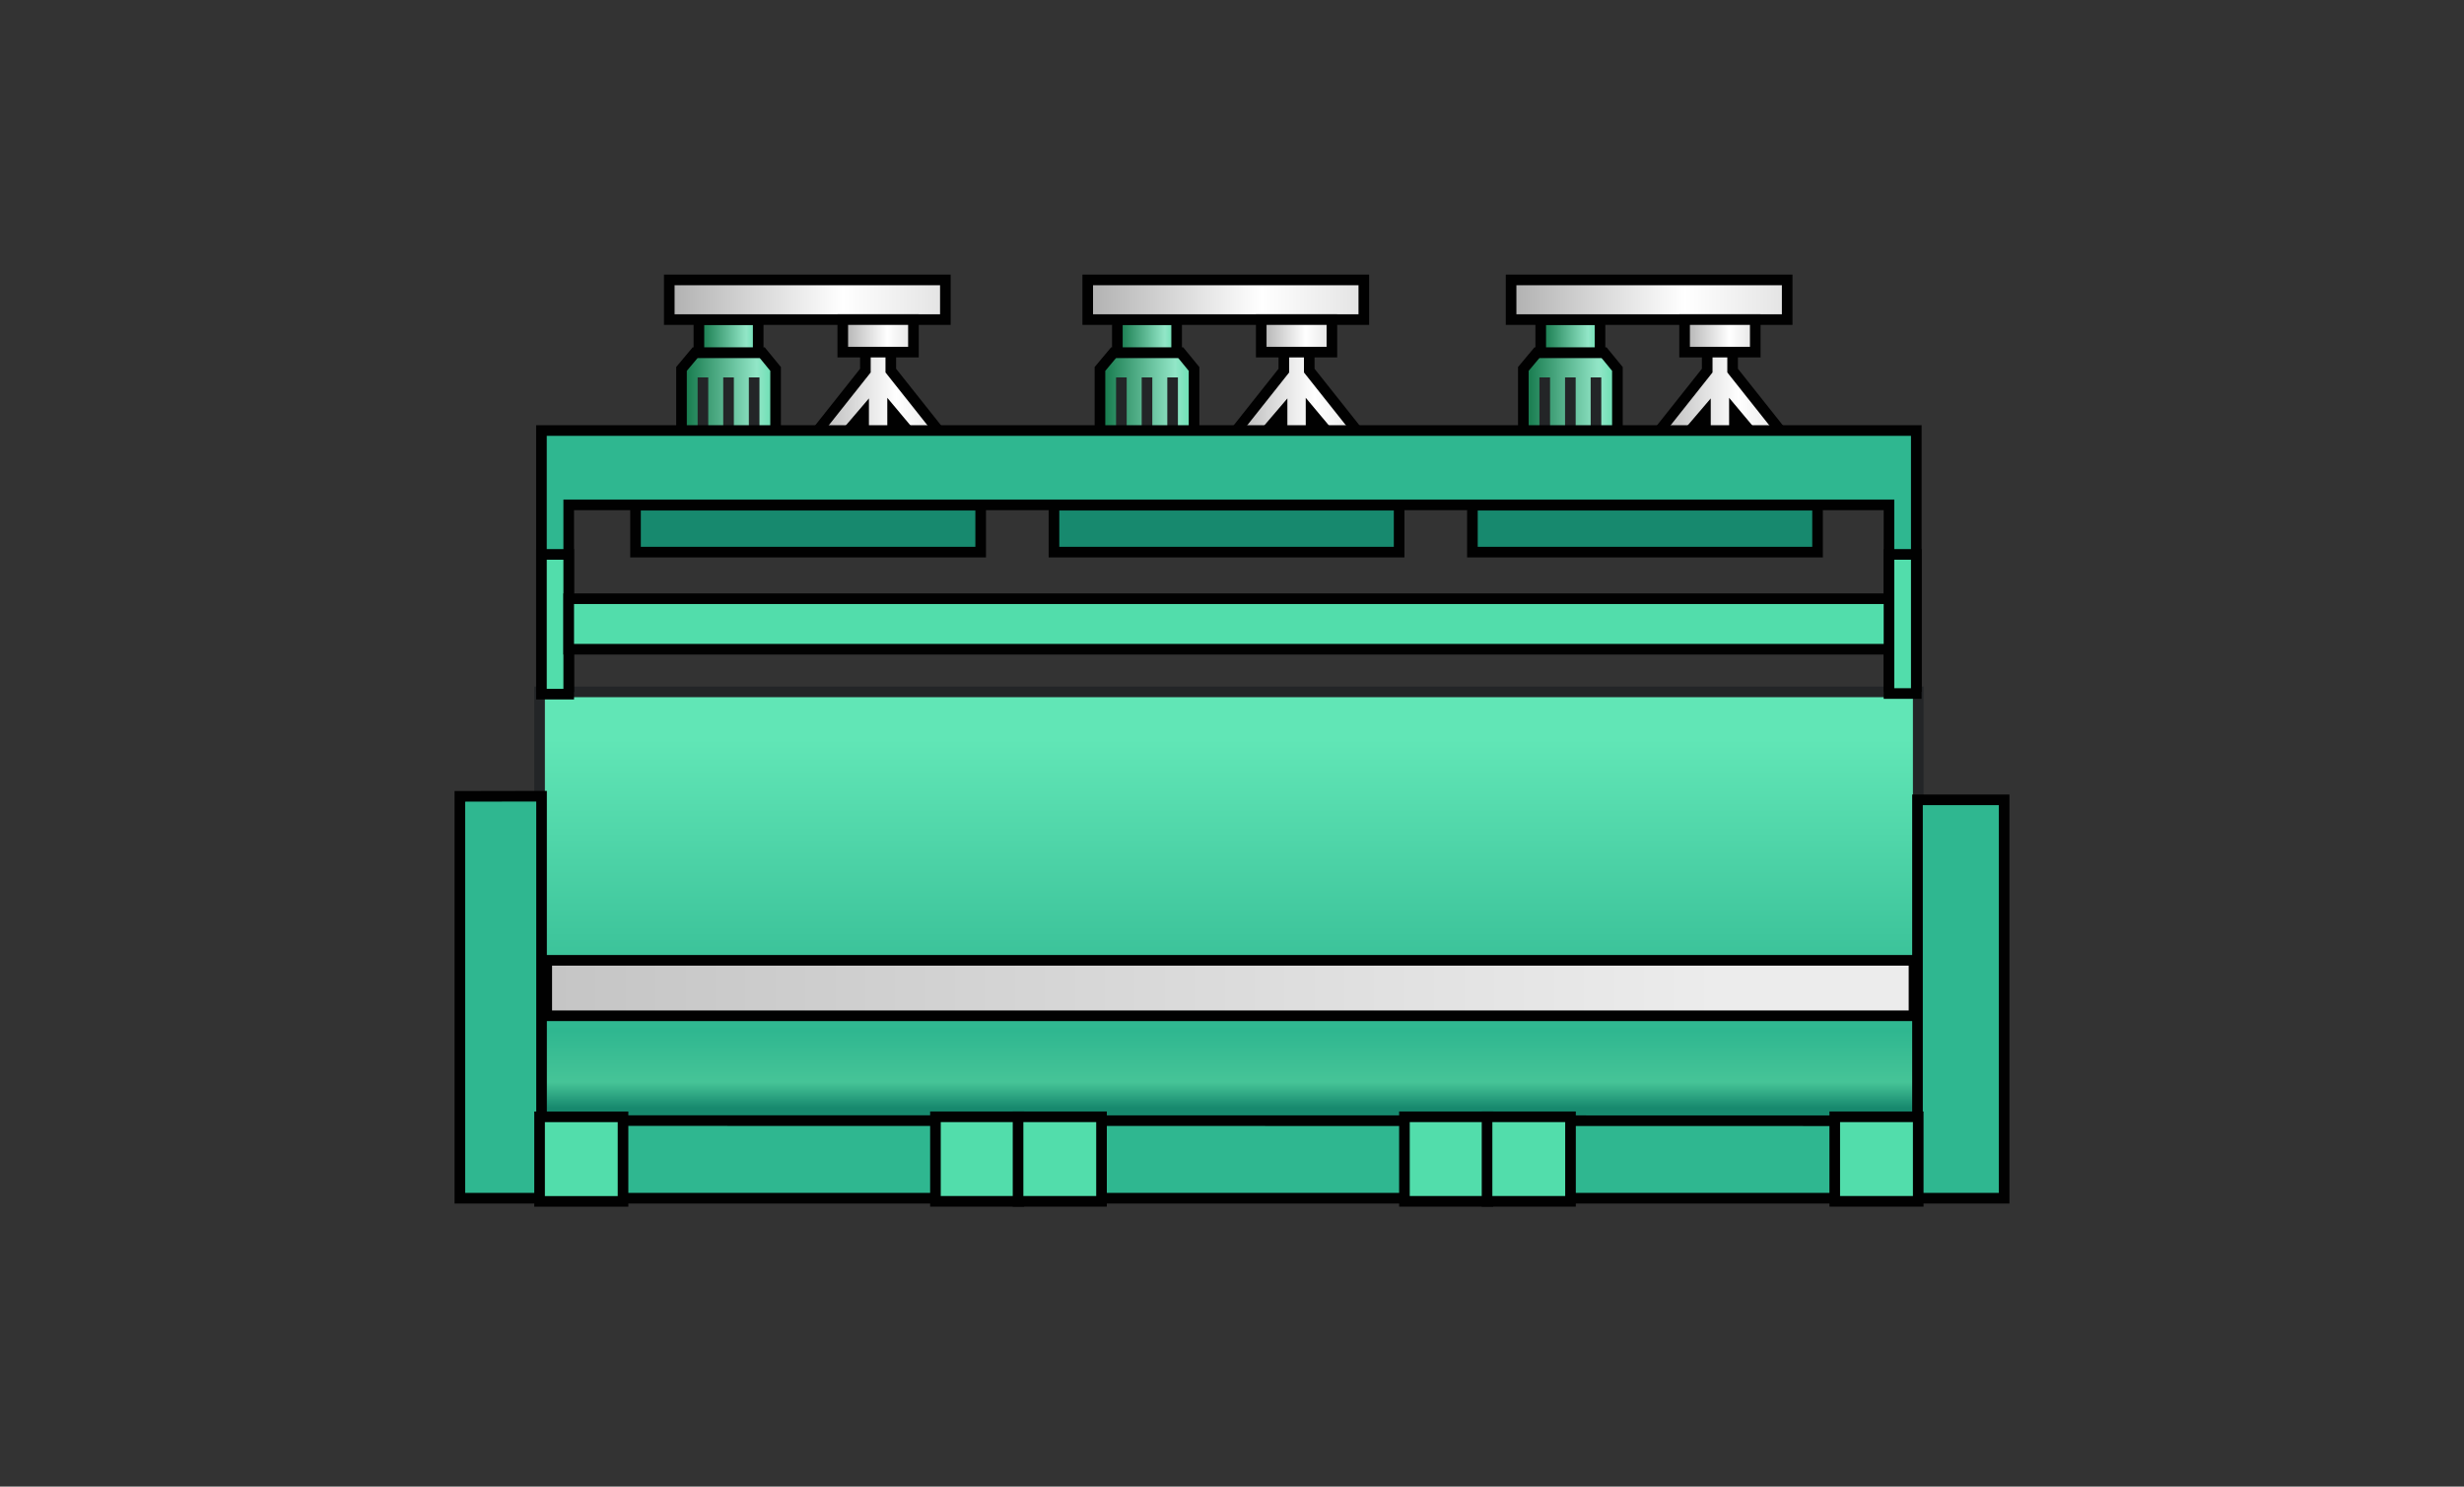 <?xml version="1.0" encoding="UTF-8"?>
<svg width="116px" height="70px" viewBox="0 0 116 70" version="1.1" xmlns="http://www.w3.org/2000/svg" xmlns:xlink="http://www.w3.org/1999/xlink">
    <rect x="0" y="0" width="116" height="70" fill="#333333" stroke="none"/>
    <title>3槽浮选机_2D_绿</title>
    <defs>
        <linearGradient x1="50%" y1="10.785%" x2="50%" y2="95.464%" id="linearGradient-1">
            <stop stop-color="#61E6B6" offset="0%"></stop>
            <stop stop-color="#2FB790" offset="79.021%"></stop>
            <stop stop-color="#46C497" offset="93.027%"></stop>
            <stop stop-color="#17896E" offset="100%"></stop>
        </linearGradient>
        <linearGradient x1="85.534%" y1="56.512%" x2="-45.202%" y2="56.512%" id="linearGradient-2">
            <stop stop-color="#ECECEC" offset="0%"></stop>
            <stop stop-color="#B0B0B0" offset="100%"></stop>
        </linearGradient>
        <linearGradient x1="0%" y1="50%" x2="100%" y2="50%" id="linearGradient-3">
            <stop stop-color="#B0B0B0" offset="0%"></stop>
            <stop stop-color="#FFFFFF" offset="63%"></stop>
            <stop stop-color="#E3E3E3" offset="100%"></stop>
        </linearGradient>
        <linearGradient x1="106.52%" y1="56.512%" x2="5.447%" y2="56.512%" id="linearGradient-4">
            <stop stop-color="#55DBA8" offset="0%"></stop>
            <stop stop-color="#92E6C7" offset="26.254%"></stop>
            <stop stop-color="#197D50" offset="100%"></stop>
        </linearGradient>
        <linearGradient x1="106.52%" y1="56.512%" x2="5.447%" y2="56.512%" id="linearGradient-5">
            <stop stop-color="#55DBA8" offset="0%"></stop>
            <stop stop-color="#92E6C7" offset="26.254%"></stop>
            <stop stop-color="#197D50" offset="100%"></stop>
        </linearGradient>
        <linearGradient x1="0%" y1="50%" x2="100%" y2="50%" id="linearGradient-6">
            <stop stop-color="#B0B0B0" offset="0%"></stop>
            <stop stop-color="#FFFFFF" offset="63%"></stop>
            <stop stop-color="#E3E3E3" offset="100%"></stop>
        </linearGradient>
        <linearGradient x1="0%" y1="50%" x2="100%" y2="50%" id="linearGradient-7">
            <stop stop-color="#B0B0B0" offset="0%"></stop>
            <stop stop-color="#FFFFFF" offset="63%"></stop>
            <stop stop-color="#E3E3E3" offset="100%"></stop>
        </linearGradient>
    </defs>
    <g id="页面-1" stroke="none" stroke-width="1" fill="none" fill-rule="evenodd">
        <g id="老石旦看板" transform="translate(-61, -2542)" stroke-width="0.5">
            <g id="编组-35" transform="translate(24, 320)">
                <g id="编组-33" transform="translate(1, 1611)">
                    <g id="编组-21" transform="translate(24, 361)">
                        <g id="编组-20" transform="translate(0, 215)">
                            <g id="编组-11" transform="translate(12.727, 20)">
                                <g id="3槽浮选机_2D_绿" transform="translate(0, 15)">
                                    <path d="M89.579,32.578 L89.579,53.078 L24.675,53.078 L24.675,32.578 L89.579,32.578 Z" id="矩形" stroke="#232527" fill="url(#linearGradient-1)"></path>
                                    <rect id="矩形" stroke="#010101" fill="url(#linearGradient-2)" x="25.013" y="45.218" width="64.367" height="2.611"></rect>
                                    <rect id="矩形备份-2" stroke="#010101" fill="#17896E" x="29.192" y="23.788" width="16.249" height="2.209"></rect>
                                    <rect id="矩形备份-3" stroke="#010101" fill="#17896E" x="48.892" y="23.788" width="16.249" height="2.209"></rect>
                                    <rect id="矩形备份-4" stroke="#010101" fill="#17896E" x="68.591" y="23.788" width="16.249" height="2.209"></rect>
                                    <g id="编组" transform="translate(30.781, 13.181)">
                                        <polygon id="路径" stroke="#010101" fill="url(#linearGradient-3)" fill-rule="nonzero" points="10.429 2.499 10.429 4.269 13.071 7.598 11.639 7.581 10.514 6.238 10.515 7.521 9.149 7.521 9.149 6.257 8.018 7.581 6.593 7.598 9.233 4.269 9.233 2.499"></polygon>
                                        <polygon id="路径" stroke="#010101" fill="url(#linearGradient-4)" points="4.375 3.422 1.22 3.422 0.576 4.191 0.576 7.996 5.005 7.996 5.005 4.191"></polygon>
                                        <rect id="矩形" stroke="#010101" fill="url(#linearGradient-5)" x="1.395" y="1.867" width="2.791" height="1.556"></rect>
                                        <rect id="矩形备份-6" stroke="#010101" fill="url(#linearGradient-6)" fill-rule="nonzero" x="0" y="0" width="12.998" height="1.867"></rect>
                                        <rect id="矩形备份-7" stroke="#010101" fill="url(#linearGradient-7)" fill-rule="nonzero" x="8.168" y="1.867" width="3.327" height="1.532"></rect>
                                        <line x1="1.584" y1="4.59" x2="1.584" y2="8.998" id="路径-2" stroke="#232527"></line>
                                        <line x1="2.79" y1="4.59" x2="2.79" y2="8.998" id="路径-2备份" stroke="#232527"></line>
                                        <line x1="3.996" y1="4.59" x2="3.996" y2="8.998" id="路径-2备份-2" stroke="#232527"></line>
                                    </g>
                                    <g id="编组" transform="translate(50.481, 13.181)">
                                        <polygon id="路径" stroke="#010101" fill="url(#linearGradient-3)" fill-rule="nonzero" points="10.429 2.499 10.429 4.269 13.071 7.598 11.639 7.581 10.514 6.238 10.515 7.521 9.149 7.521 9.149 6.257 8.018 7.581 6.593 7.598 9.233 4.269 9.233 2.499"></polygon>
                                        <polygon id="路径" stroke="#010101" fill="url(#linearGradient-4)" points="4.375 3.422 1.22 3.422 0.576 4.191 0.576 7.996 5.005 7.996 5.005 4.191"></polygon>
                                        <rect id="矩形" stroke="#010101" fill="url(#linearGradient-5)" x="1.395" y="1.867" width="2.791" height="1.556"></rect>
                                        <rect id="矩形备份-6" stroke="#010101" fill="url(#linearGradient-6)" fill-rule="nonzero" x="0" y="0" width="12.998" height="1.867"></rect>
                                        <rect id="矩形备份-7" stroke="#010101" fill="url(#linearGradient-7)" fill-rule="nonzero" x="8.168" y="1.867" width="3.327" height="1.532"></rect>
                                        <line x1="1.584" y1="4.59" x2="1.584" y2="8.998" id="路径-2" stroke="#232527"></line>
                                        <line x1="2.79" y1="4.59" x2="2.79" y2="8.998" id="路径-2备份" stroke="#232527"></line>
                                        <line x1="3.996" y1="4.59" x2="3.996" y2="8.998" id="路径-2备份-2" stroke="#232527"></line>
                                    </g>
                                    <g id="编组" transform="translate(70.412, 13.181)">
                                        <polygon id="路径" stroke="#010101" fill="url(#linearGradient-3)" fill-rule="nonzero" points="10.429 2.499 10.429 4.269 13.071 7.598 11.639 7.581 10.514 6.238 10.515 7.521 9.149 7.521 9.149 6.257 8.018 7.581 6.593 7.598 9.233 4.269 9.233 2.499"></polygon>
                                        <polygon id="路径" stroke="#010101" fill="url(#linearGradient-4)" points="4.375 3.422 1.22 3.422 0.576 4.191 0.576 7.996 5.005 7.996 5.005 4.191"></polygon>
                                        <rect id="矩形" stroke="#010101" fill="url(#linearGradient-5)" x="1.395" y="1.867" width="2.791" height="1.556"></rect>
                                        <rect id="矩形备份-6" stroke="#010101" fill="url(#linearGradient-6)" fill-rule="nonzero" x="0" y="0" width="12.998" height="1.867"></rect>
                                        <rect id="矩形备份-7" stroke="#010101" fill="url(#linearGradient-7)" fill-rule="nonzero" x="8.168" y="1.867" width="3.327" height="1.532"></rect>
                                        <line x1="1.584" y1="4.59" x2="1.584" y2="8.998" id="路径-2" stroke="#232527"></line>
                                        <line x1="2.79" y1="4.59" x2="2.79" y2="8.998" id="路径-2备份" stroke="#232527"></line>
                                        <line x1="3.996" y1="4.59" x2="3.996" y2="8.998" id="路径-2备份-2" stroke="#232527"></line>
                                    </g>
                                    <path d="M89.488,32.328 L88.203,32.328 L88.203,23.772 L26.047,23.772 L26.047,32.328 L24.763,32.328 L24.763,20.272 L89.488,20.272 L89.488,32.328 Z" id="形状结合" stroke="#010101" fill="#2FB790"></path>
                                    <polygon id="路径" stroke="#010101" fill="#2FB790" points="89.545 52.772 24.768 52.764 24.768 37.49 20.922 37.497 20.922 51.06 20.922 56.419 87.828 56.419 93.624 56.419 93.624 37.661 89.545 37.661"></polygon>
                                    <path d="M28.604,52.588 L28.604,56.569 L24.675,56.569 L24.675,52.588 L28.604,52.588 Z" id="路径" stroke="#010101" fill="#52DDAB"></path>
                                    <path d="M89.579,52.586 L89.579,56.566 L85.649,56.566 L85.649,52.586 L89.579,52.586 Z" id="路径备份" stroke="#010101" fill="#52DDAB"></path>
                                    <g id="编组-2" transform="translate(43.062, 52.336)" fill="#52DDAB" stroke="#010101">
                                        <path d="M4.179,0.25 L4.179,4.23 L0.25,4.23 L0.25,0.25 L4.179,0.25 Z" id="路径备份-2"></path>
                                        <path d="M8.068,0.25 L8.068,4.23 L4.139,4.23 L4.139,0.25 L8.068,0.25 Z" id="路径备份-2"></path>
                                    </g>
                                    <g id="编组-2备份" transform="translate(65.141, 52.336)" fill="#52DDAB" stroke="#010101">
                                        <path d="M4.179,0.25 L4.179,4.23 L0.25,4.23 L0.25,0.25 L4.179,0.25 Z" id="路径备份-2"></path>
                                        <path d="M8.068,0.25 L8.068,4.23 L4.139,4.23 L4.139,0.25 L8.068,0.25 Z" id="路径备份-2"></path>
                                    </g>
                                    <polygon id="路径备份-7" stroke="#010101" fill="#52DDAB" points="89.488 26.105 89.488 32.655 88.203 32.655 88.203 26.105"></polygon>
                                    <polygon id="路径备份-8" stroke="#010101" fill="#52DDAB" points="26.047 26.105 26.047 32.684 24.763 32.684 24.763 26.105"></polygon>
                                    <polygon id="路径备份-9" stroke="#010101" fill="#52DDAB" points="88.203 28.191 88.203 30.57 26.047 30.57 26.047 28.191"></polygon>
                                </g>
                            </g>
                        </g>
                    </g>
                </g>
            </g>
        </g>
    </g>
</svg>